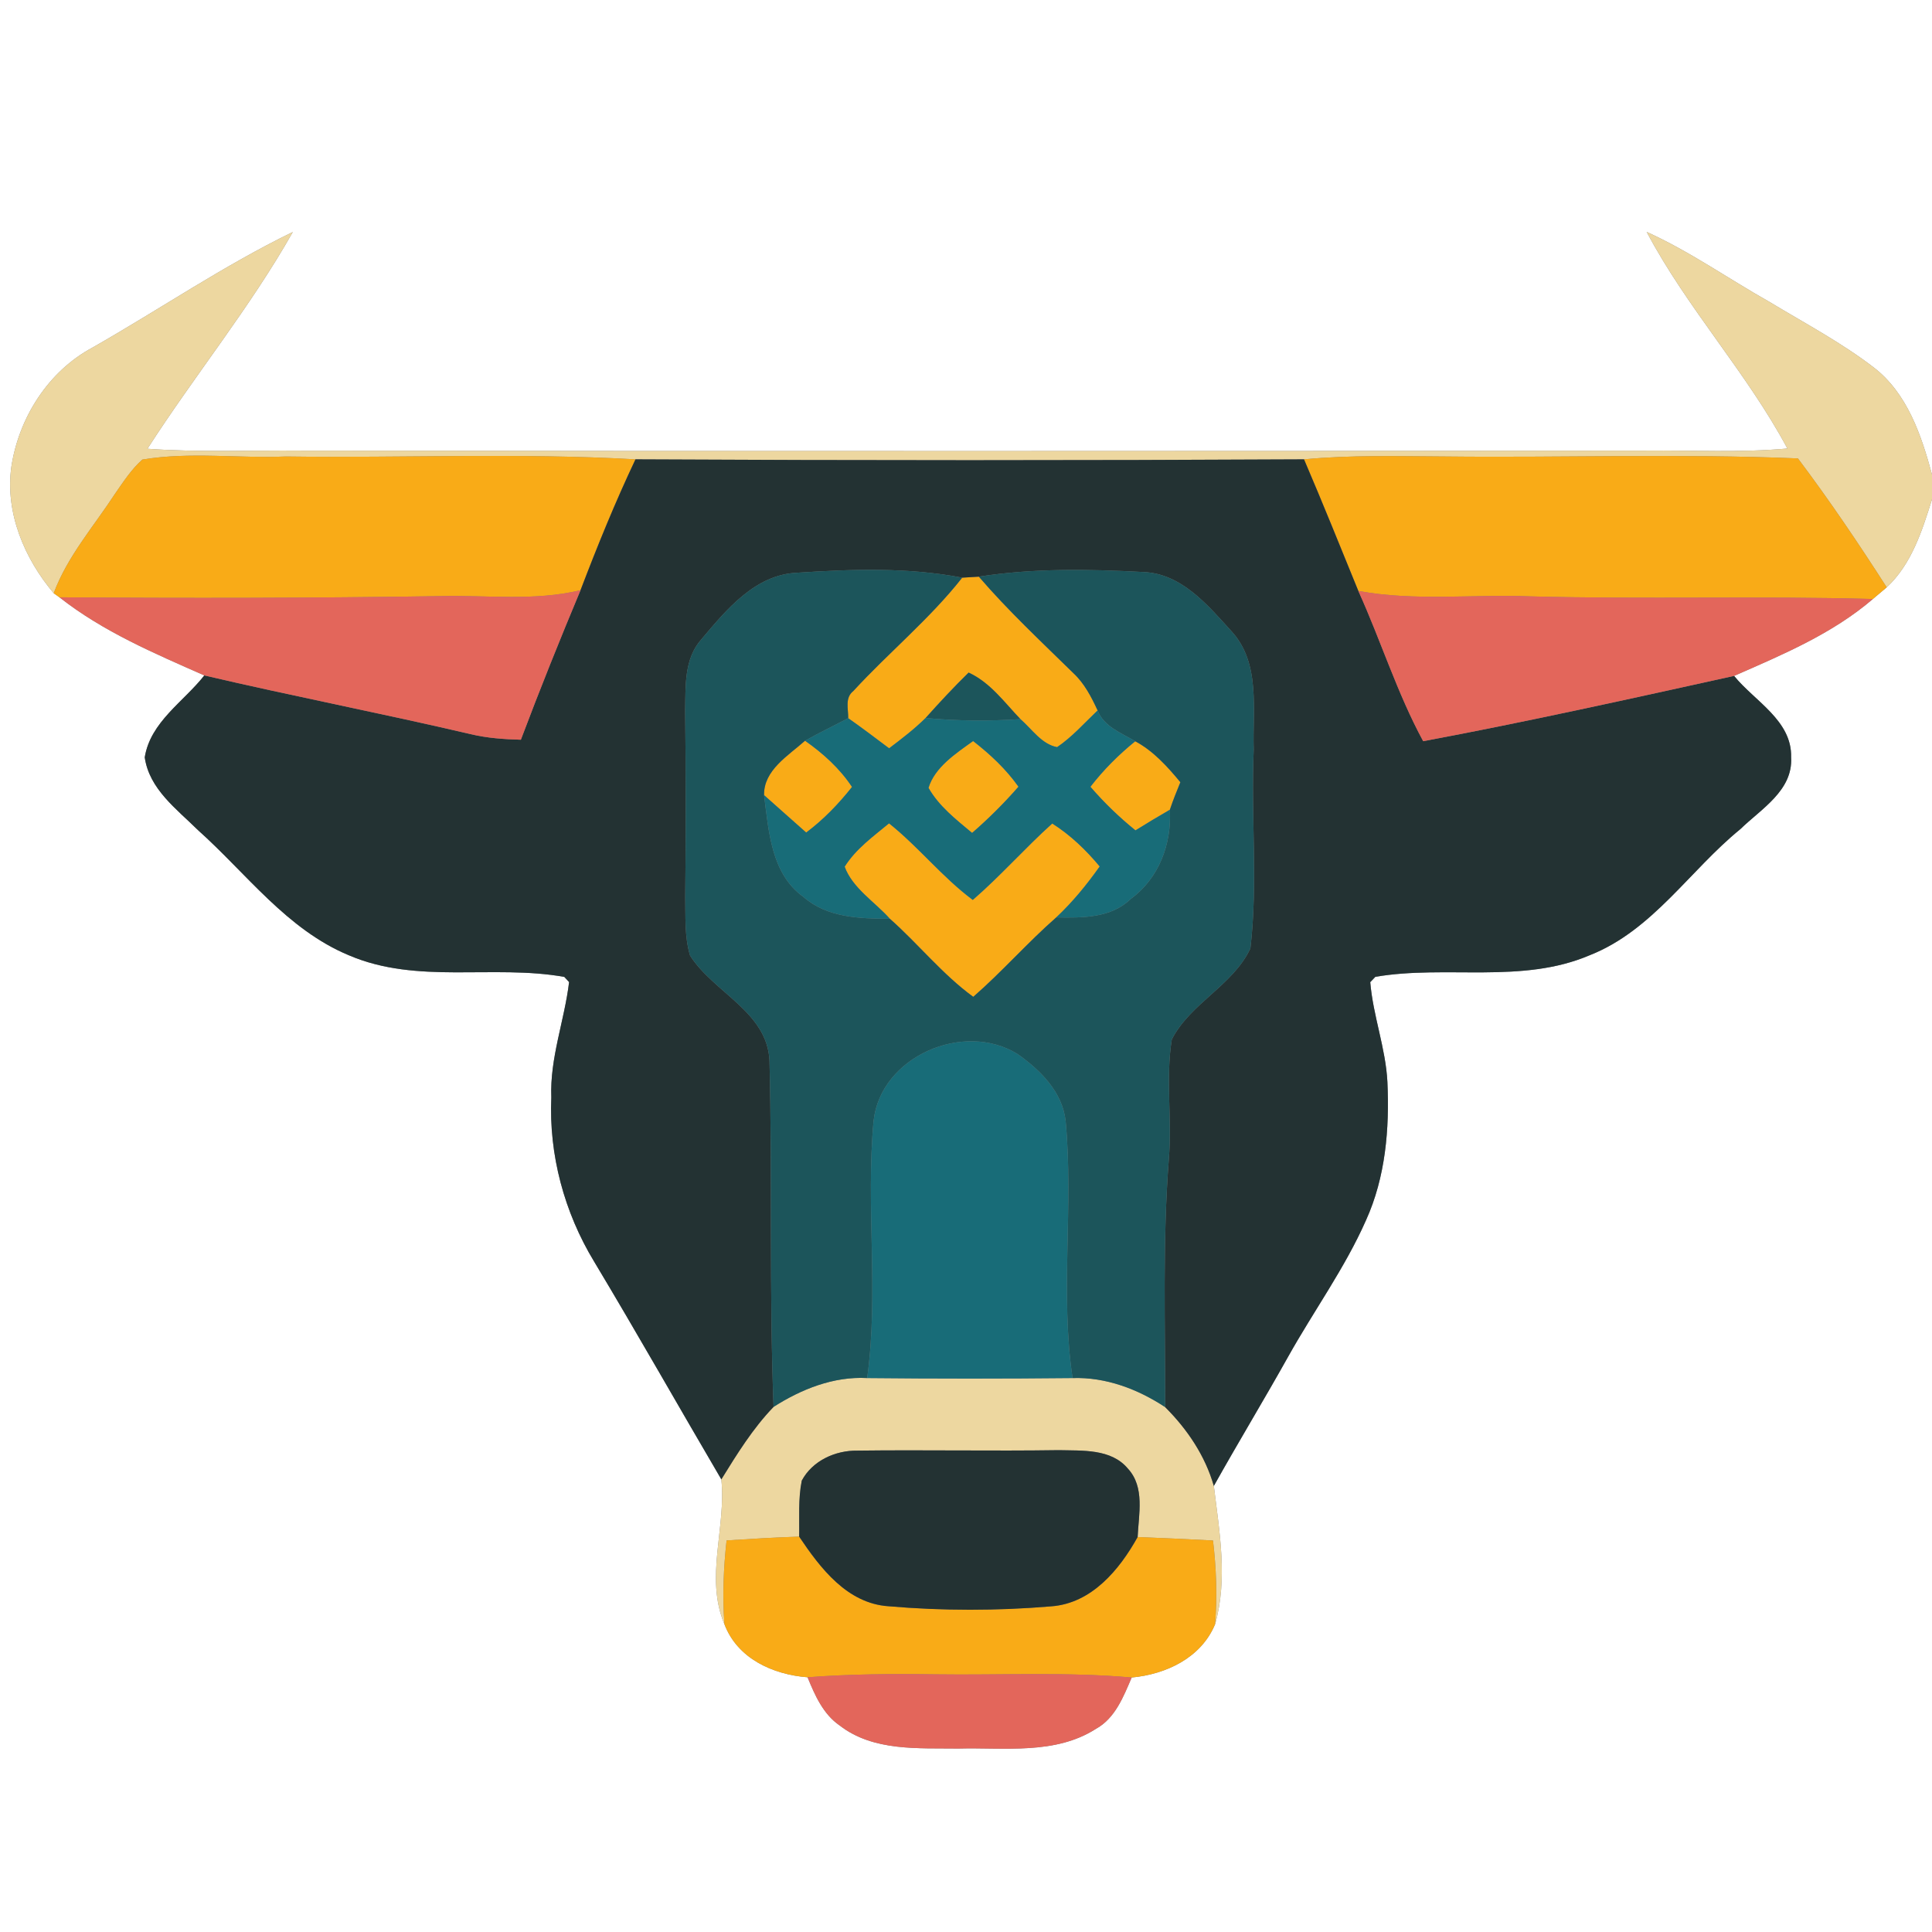 <?xml version="1.0" encoding="UTF-8" ?>
<!DOCTYPE svg PUBLIC "-//W3C//DTD SVG 1.1//EN" "http://www.w3.org/Graphics/SVG/1.1/DTD/svg11.dtd">
<svg width="250pt" height="250pt" viewBox="0 0 250 250" version="1.1" xmlns="http://www.w3.org/2000/svg">
<rect x="0" y="0" width="250" height="250" fill="#808080" stroke="none"/>
<g id="#ffffffff">
<path fill="#ffffff" opacity="1.00" d=" M 0.00 0.00 L 250.00 0.00 L 250.00 61.41 C 248.63 56.33 246.81 50.91 242.48 47.56 C 238.25 44.31 233.51 41.81 228.96 39.06 C 223.65 36.07 218.64 32.52 213.08 30.01 C 218.30 39.88 226.03 48.20 231.29 58.04 C 225.20 58.59 219.09 58.25 213.00 58.31 C 155.00 58.38 97.00 58.39 39.00 58.31 C 32.36 58.25 25.71 58.55 19.08 58.07 C 25.16 48.60 32.34 39.83 37.89 30.02 C 28.91 34.38 20.64 40.04 11.98 44.97 C 6.25 48.04 2.44 54.04 1.47 60.40 C 0.64 66.33 3.16 72.29 6.95 76.76 L 7.69 77.29 C 13.32 81.72 19.94 84.53 26.44 87.40 C 23.76 90.81 19.46 93.42 18.73 98.00 C 19.31 102.10 22.85 104.68 25.60 107.40 C 31.90 113.03 37.13 120.29 45.16 123.62 C 54.00 127.41 63.79 124.77 73.02 126.41 L 73.64 127.08 C 73.04 132.08 71.14 136.90 71.34 142.00 C 71.01 149.42 73.02 156.88 76.87 163.23 C 82.47 172.56 87.83 182.04 93.34 191.43 C 93.99 197.67 91.18 204.12 93.74 210.17 C 95.43 214.63 100.02 216.69 104.50 217.04 C 105.45 219.37 106.52 221.82 108.67 223.29 C 113.02 226.65 118.83 226.19 124.01 226.26 C 129.96 226.10 136.51 227.10 141.80 223.72 C 144.31 222.34 145.37 219.55 146.44 217.07 C 150.90 216.65 155.42 214.53 157.23 210.18 C 158.90 204.33 157.79 198.19 157.07 192.28 C 160.22 186.65 163.56 181.14 166.71 175.51 C 170.01 169.61 174.02 164.10 176.76 157.90 C 179.29 152.32 179.81 146.06 179.53 140.01 C 179.31 135.62 177.67 131.46 177.31 127.09 L 177.97 126.40 C 187.18 124.83 196.93 127.37 205.75 123.59 C 213.85 120.38 218.65 112.62 225.20 107.29 C 227.89 104.67 232.02 102.30 231.77 98.00 C 231.90 93.23 227.05 90.74 224.39 87.46 C 230.67 84.71 237.09 82.02 242.35 77.51 C 242.80 77.13 243.69 76.37 244.14 76.00 C 247.36 73.00 248.72 68.69 250.00 64.61 L 250.00 250.00 L 0.00 250.00 L 0.00 0.00 Z" />
</g>
<g id="#edd7a0ff">
<path fill="#edd7a0" opacity="1.00" d=" M 11.98 44.97 C 20.64 40.04 28.91 34.38 37.89 30.02 C 32.34 39.83 25.16 48.60 19.08 58.07 C 25.71 58.55 32.36 58.25 39.00 58.31 C 97.00 58.39 155.00 58.38 213.00 58.31 C 219.09 58.25 225.20 58.59 231.29 58.04 C 226.03 48.20 218.30 39.88 213.08 30.01 C 218.64 32.52 223.65 36.07 228.96 39.06 C 233.51 41.81 238.25 44.31 242.48 47.56 C 246.81 50.91 248.63 56.33 250.00 61.41 L 250.00 64.61 C 248.72 68.69 247.36 73.00 244.14 76.00 C 240.49 70.31 236.71 64.71 232.65 59.32 C 217.45 58.69 202.22 59.24 187.00 59.07 C 180.91 59.04 174.81 58.86 168.74 59.44 C 139.91 59.59 111.06 59.59 82.23 59.44 C 67.17 58.58 52.07 59.28 37.00 59.07 C 30.82 59.33 24.55 58.44 18.42 59.47 C 17.00 60.73 15.96 62.35 14.88 63.90 C 12.13 68.12 8.73 71.98 6.95 76.76 C 3.16 72.29 0.64 66.33 1.47 60.40 C 2.44 54.04 6.25 48.04 11.98 44.97 Z" />
<path fill="#edd7a0" opacity="1.00" d=" M 100.10 182.05 C 103.71 179.75 107.85 178.09 112.21 178.32 C 121.07 178.41 129.93 178.41 138.79 178.32 C 143.09 178.18 147.22 179.74 150.77 182.08 C 153.63 184.93 155.95 188.37 157.07 192.28 C 157.79 198.19 158.90 204.33 157.23 210.18 C 157.52 206.56 157.39 202.93 156.96 199.34 C 153.71 199.17 150.46 199.02 147.21 198.89 C 147.34 195.95 148.17 192.44 145.95 190.04 C 143.79 187.44 140.05 187.73 137.01 187.65 C 128.32 187.78 119.63 187.60 110.94 187.71 C 108.09 187.67 105.13 189.01 103.75 191.59 C 103.27 193.97 103.46 196.42 103.41 198.84 C 100.28 198.94 97.15 199.13 94.02 199.33 C 93.62 202.92 93.48 206.55 93.74 210.17 C 91.18 204.12 93.99 197.67 93.34 191.43 C 95.37 188.15 97.41 184.84 100.10 182.05 Z" />
</g>
<g id="#f9ab17ff">
<path fill="#f9ab17" opacity="1.00" d=" M 18.42 59.47 C 24.55 58.44 30.82 59.33 37.00 59.07 C 52.07 59.28 67.17 58.58 82.23 59.44 C 79.61 64.97 77.30 70.65 75.12 76.37 C 69.18 77.81 63.04 76.99 57.00 77.14 C 40.57 77.39 24.12 77.42 7.69 77.29 L 6.95 76.76 C 8.73 71.98 12.13 68.12 14.88 63.90 C 15.96 62.35 17.00 60.73 18.42 59.47 Z" />
<path fill="#f9ab17" opacity="1.00" d=" M 168.74 59.44 C 174.81 58.86 180.91 59.04 187.00 59.07 C 202.22 59.24 217.45 58.69 232.65 59.32 C 236.71 64.71 240.49 70.31 244.14 76.00 C 243.69 76.37 242.80 77.13 242.35 77.51 C 227.57 77.10 212.78 77.57 198.00 77.17 C 190.59 76.88 183.11 77.82 175.77 76.47 C 173.45 70.78 171.16 65.09 168.74 59.44 Z" />
<path fill="#f9ab17" opacity="1.00" d=" M 124.51 74.75 C 125.05 74.72 126.12 74.65 126.66 74.62 C 130.46 79.04 134.73 83.02 138.89 87.10 C 140.32 88.43 141.22 90.18 142.03 91.93 C 140.32 93.56 138.75 95.35 136.79 96.68 C 134.79 96.31 133.52 94.33 132.05 93.06 C 129.97 90.89 128.15 88.32 125.34 87.03 C 123.41 88.92 121.57 90.90 119.77 92.91 C 118.31 94.35 116.68 95.60 115.05 96.83 C 113.30 95.51 111.55 94.19 109.76 92.93 C 109.78 91.73 109.30 90.29 110.42 89.42 C 115.00 84.43 120.30 80.10 124.51 74.75 Z" />
<path fill="#f9ab17" opacity="1.00" d=" M 98.87 102.89 C 98.80 99.65 102.03 97.77 104.17 95.85 C 106.51 97.49 108.66 99.43 110.25 101.83 C 108.52 104.02 106.57 106.05 104.32 107.73 C 102.49 106.12 100.69 104.50 98.87 102.89 Z" />
<path fill="#f9ab17" opacity="1.00" d=" M 120.15 101.95 C 120.97 99.26 123.70 97.49 125.92 95.89 C 128.12 97.60 130.17 99.51 131.79 101.80 C 129.93 103.93 127.92 105.93 125.79 107.78 C 123.72 106.05 121.50 104.33 120.15 101.95 Z" />
<path fill="#f9ab17" opacity="1.00" d=" M 141.10 101.81 C 142.79 99.62 144.75 97.66 146.90 95.92 C 149.25 97.18 151.06 99.19 152.74 101.22 C 152.26 102.40 151.78 103.57 151.38 104.78 C 149.88 105.64 148.40 106.54 146.93 107.45 C 144.82 105.75 142.87 103.86 141.10 101.81 Z" />
<path fill="#f9ab17" opacity="1.00" d=" M 109.30 112.15 C 110.74 109.85 112.99 108.24 115.04 106.54 C 118.88 109.60 121.93 113.51 125.88 116.45 C 129.48 113.33 132.63 109.74 136.16 106.56 C 138.51 108.05 140.52 109.98 142.30 112.12 C 140.63 114.48 138.79 116.73 136.68 118.71 C 132.95 121.98 129.68 125.73 125.94 128.99 C 121.93 126.07 118.84 122.15 115.15 118.89 C 113.20 116.70 110.31 114.93 109.30 112.15 Z" />
<path fill="#f9ab17" opacity="1.00" d=" M 94.02 199.33 C 97.15 199.13 100.28 198.94 103.41 198.84 C 106.16 202.93 109.62 207.49 114.98 207.85 C 121.96 208.45 129.04 208.45 136.03 207.86 C 141.25 207.48 144.85 203.14 147.21 198.89 C 150.46 199.02 153.71 199.17 156.96 199.34 C 157.39 202.93 157.52 206.56 157.23 210.18 C 155.42 214.53 150.90 216.65 146.44 217.07 C 137.97 216.32 129.48 216.78 121.00 216.66 C 115.49 216.58 109.99 216.62 104.50 217.04 C 100.02 216.69 95.43 214.63 93.74 210.17 C 93.48 206.55 93.62 202.92 94.02 199.33 Z" />
</g>
<g id="#233233ff">
<path fill="#233233" opacity="1.00" d=" M 82.23 59.44 C 111.06 59.59 139.91 59.59 168.74 59.44 C 171.16 65.09 173.45 70.78 175.77 76.47 C 178.69 82.90 180.79 89.70 184.16 95.91 C 197.63 93.39 211.01 90.41 224.39 87.46 C 227.05 90.74 231.90 93.23 231.77 98.00 C 232.02 102.30 227.89 104.67 225.20 107.29 C 218.65 112.62 213.85 120.38 205.75 123.59 C 196.93 127.37 187.18 124.83 177.97 126.40 L 177.31 127.09 C 177.67 131.46 179.31 135.62 179.53 140.01 C 179.81 146.06 179.29 152.32 176.76 157.90 C 174.02 164.10 170.01 169.61 166.71 175.51 C 163.56 181.14 160.22 186.65 157.07 192.28 C 155.95 188.37 153.63 184.93 150.77 182.08 C 150.79 171.37 150.42 160.65 151.25 149.96 C 151.68 144.82 150.81 139.61 151.63 134.50 C 154.04 129.80 159.56 127.51 161.80 122.72 C 162.80 114.21 161.85 105.57 162.23 97.01 C 162.06 91.86 163.17 85.80 159.33 81.66 C 156.27 78.28 152.87 74.21 147.94 74.02 C 140.85 73.64 133.69 73.52 126.66 74.62 C 126.12 74.65 125.05 74.72 124.51 74.75 C 117.49 73.40 110.29 73.64 103.19 74.11 C 97.72 74.33 94.00 78.89 90.75 82.74 C 88.50 85.27 88.72 88.84 88.66 91.99 C 88.75 99.99 88.76 108.00 88.67 116.00 C 88.72 118.55 88.56 121.17 89.29 123.64 C 92.32 128.44 99.27 130.91 99.57 137.22 C 99.95 152.16 99.52 167.12 100.10 182.05 C 97.41 184.84 95.37 188.15 93.34 191.43 C 87.83 182.04 82.47 172.56 76.87 163.23 C 73.02 156.88 71.01 149.42 71.34 142.00 C 71.14 136.90 73.04 132.08 73.64 127.08 L 73.02 126.41 C 63.79 124.77 54.00 127.41 45.16 123.62 C 37.13 120.29 31.90 113.03 25.60 107.40 C 22.85 104.68 19.31 102.10 18.73 98.00 C 19.46 93.42 23.76 90.81 26.44 87.40 C 37.90 90.08 49.46 92.32 60.91 95.00 C 63.04 95.51 65.23 95.66 67.40 95.72 C 69.85 89.22 72.44 82.77 75.12 76.37 C 77.30 70.65 79.61 64.97 82.23 59.44 Z" />
<path fill="#233233" opacity="1.00" d=" M 103.75 191.59 C 105.13 189.01 108.09 187.67 110.94 187.71 C 119.63 187.60 128.32 187.78 137.01 187.65 C 140.05 187.73 143.79 187.44 145.95 190.04 C 148.17 192.44 147.34 195.95 147.21 198.89 C 144.85 203.14 141.25 207.48 136.03 207.86 C 129.04 208.45 121.96 208.45 114.98 207.85 C 109.62 207.49 106.16 202.93 103.41 198.84 C 103.46 196.42 103.27 193.97 103.75 191.59 Z" />
</g>
<g id="#1c555bff">
<path fill="#1c555b" opacity="1.00" d=" M 90.75 82.74 C 94.00 78.89 97.72 74.33 103.19 74.11 C 110.29 73.64 117.49 73.40 124.51 74.75 C 120.30 80.10 115.00 84.43 110.42 89.42 C 109.30 90.29 109.78 91.73 109.76 92.93 C 107.90 93.91 106.00 94.82 104.17 95.85 C 102.03 97.77 98.80 99.65 98.87 102.89 C 99.47 107.53 99.78 113.06 103.95 116.05 C 107.02 118.76 111.27 118.87 115.15 118.89 C 118.84 122.15 121.93 126.07 125.94 128.99 C 129.68 125.73 132.95 121.98 136.68 118.71 C 140.02 118.77 143.75 118.83 146.32 116.32 C 149.98 113.64 151.62 109.21 151.38 104.78 C 151.78 103.57 152.26 102.40 152.74 101.22 C 151.06 99.19 149.25 97.18 146.90 95.92 C 145.10 94.83 142.85 94.05 142.03 91.93 C 141.22 90.18 140.32 88.43 138.89 87.10 C 134.73 83.02 130.46 79.04 126.66 74.62 C 133.69 73.52 140.85 73.64 147.94 74.02 C 152.87 74.21 156.27 78.28 159.33 81.66 C 163.17 85.80 162.06 91.86 162.23 97.01 C 161.85 105.57 162.80 114.21 161.80 122.72 C 159.56 127.51 154.04 129.80 151.63 134.50 C 150.81 139.61 151.68 144.82 151.25 149.96 C 150.42 160.65 150.79 171.37 150.77 182.08 C 147.22 179.74 143.09 178.18 138.79 178.32 C 137.16 167.31 138.94 156.10 137.89 145.04 C 137.48 141.30 134.59 138.43 131.65 136.38 C 124.70 132.07 113.94 136.71 113.04 145.06 C 112.01 156.12 113.74 167.30 112.21 178.32 C 107.85 178.09 103.71 179.75 100.10 182.05 C 99.52 167.12 99.95 152.16 99.57 137.22 C 99.27 130.91 92.32 128.44 89.29 123.64 C 88.56 121.17 88.72 118.55 88.67 116.00 C 88.76 108.00 88.75 99.99 88.66 91.99 C 88.72 88.84 88.50 85.27 90.75 82.74 Z" />
<path fill="#1c555b" opacity="1.00" d=" M 125.34 87.03 C 128.15 88.32 129.97 90.89 132.05 93.06 C 127.95 93.32 123.85 93.30 119.77 92.91 C 121.57 90.90 123.41 88.92 125.34 87.03 Z" />
</g>
<g id="#e3665bff">
<path fill="#e3665b" opacity="1.00" d=" M 57.00 77.14 C 63.04 76.99 69.18 77.81 75.12 76.37 C 72.44 82.77 69.85 89.22 67.40 95.72 C 65.23 95.66 63.04 95.51 60.91 95.00 C 49.46 92.32 37.90 90.08 26.44 87.40 C 19.94 84.53 13.32 81.72 7.69 77.29 C 24.12 77.42 40.57 77.39 57.00 77.14 Z" />
<path fill="#e3665b" opacity="1.00" d=" M 175.77 76.47 C 183.11 77.82 190.59 76.88 198.00 77.17 C 212.78 77.57 227.57 77.10 242.35 77.51 C 237.09 82.02 230.67 84.71 224.39 87.46 C 211.01 90.41 197.63 93.39 184.16 95.91 C 180.79 89.70 178.69 82.90 175.77 76.47 Z" />
<path fill="#e3665b" opacity="1.00" d=" M 104.50 217.04 C 109.99 216.62 115.49 216.58 121.00 216.66 C 129.48 216.78 137.97 216.32 146.44 217.07 C 145.37 219.55 144.31 222.34 141.80 223.72 C 136.51 227.10 129.96 226.10 124.01 226.26 C 118.83 226.19 113.02 226.65 108.67 223.29 C 106.52 221.82 105.45 219.37 104.50 217.04 Z" />
</g>
<g id="#186c78ff">
<path fill="#186c78" opacity="1.00" d=" M 136.79 96.68 C 138.75 95.35 140.32 93.56 142.03 91.93 C 142.85 94.05 145.10 94.83 146.90 95.92 C 144.75 97.66 142.79 99.62 141.10 101.81 C 142.87 103.86 144.82 105.75 146.93 107.45 C 148.40 106.54 149.88 105.64 151.38 104.78 C 151.62 109.21 149.98 113.64 146.32 116.32 C 143.75 118.83 140.02 118.77 136.68 118.71 C 138.79 116.73 140.63 114.48 142.30 112.12 C 140.52 109.98 138.51 108.05 136.16 106.56 C 132.63 109.74 129.48 113.33 125.88 116.45 C 121.93 113.51 118.88 109.60 115.04 106.54 C 112.99 108.24 110.74 109.85 109.30 112.15 C 110.31 114.93 113.20 116.70 115.15 118.89 C 111.27 118.87 107.02 118.76 103.95 116.05 C 99.78 113.06 99.47 107.53 98.87 102.89 C 100.69 104.50 102.49 106.12 104.32 107.73 C 106.57 106.05 108.52 104.02 110.25 101.83 C 108.66 99.43 106.51 97.49 104.17 95.85 C 106.00 94.82 107.90 93.91 109.76 92.93 C 111.55 94.19 113.30 95.51 115.05 96.83 C 116.68 95.60 118.31 94.35 119.77 92.91 C 123.85 93.30 127.95 93.32 132.05 93.06 C 133.52 94.33 134.79 96.31 136.79 96.68 M 120.15 101.95 C 121.50 104.33 123.72 106.05 125.79 107.78 C 127.92 105.93 129.93 103.93 131.79 101.80 C 130.17 99.51 128.12 97.60 125.92 95.89 C 123.70 97.49 120.97 99.26 120.15 101.95 Z" />
<path fill="#186c78" opacity="1.00" d=" M 113.04 145.06 C 113.94 136.71 124.70 132.07 131.65 136.38 C 134.59 138.43 137.48 141.30 137.89 145.04 C 138.94 156.10 137.16 167.31 138.79 178.32 C 129.93 178.41 121.07 178.41 112.21 178.32 C 113.74 167.30 112.01 156.12 113.04 145.06 Z" />
</g>
</svg>
